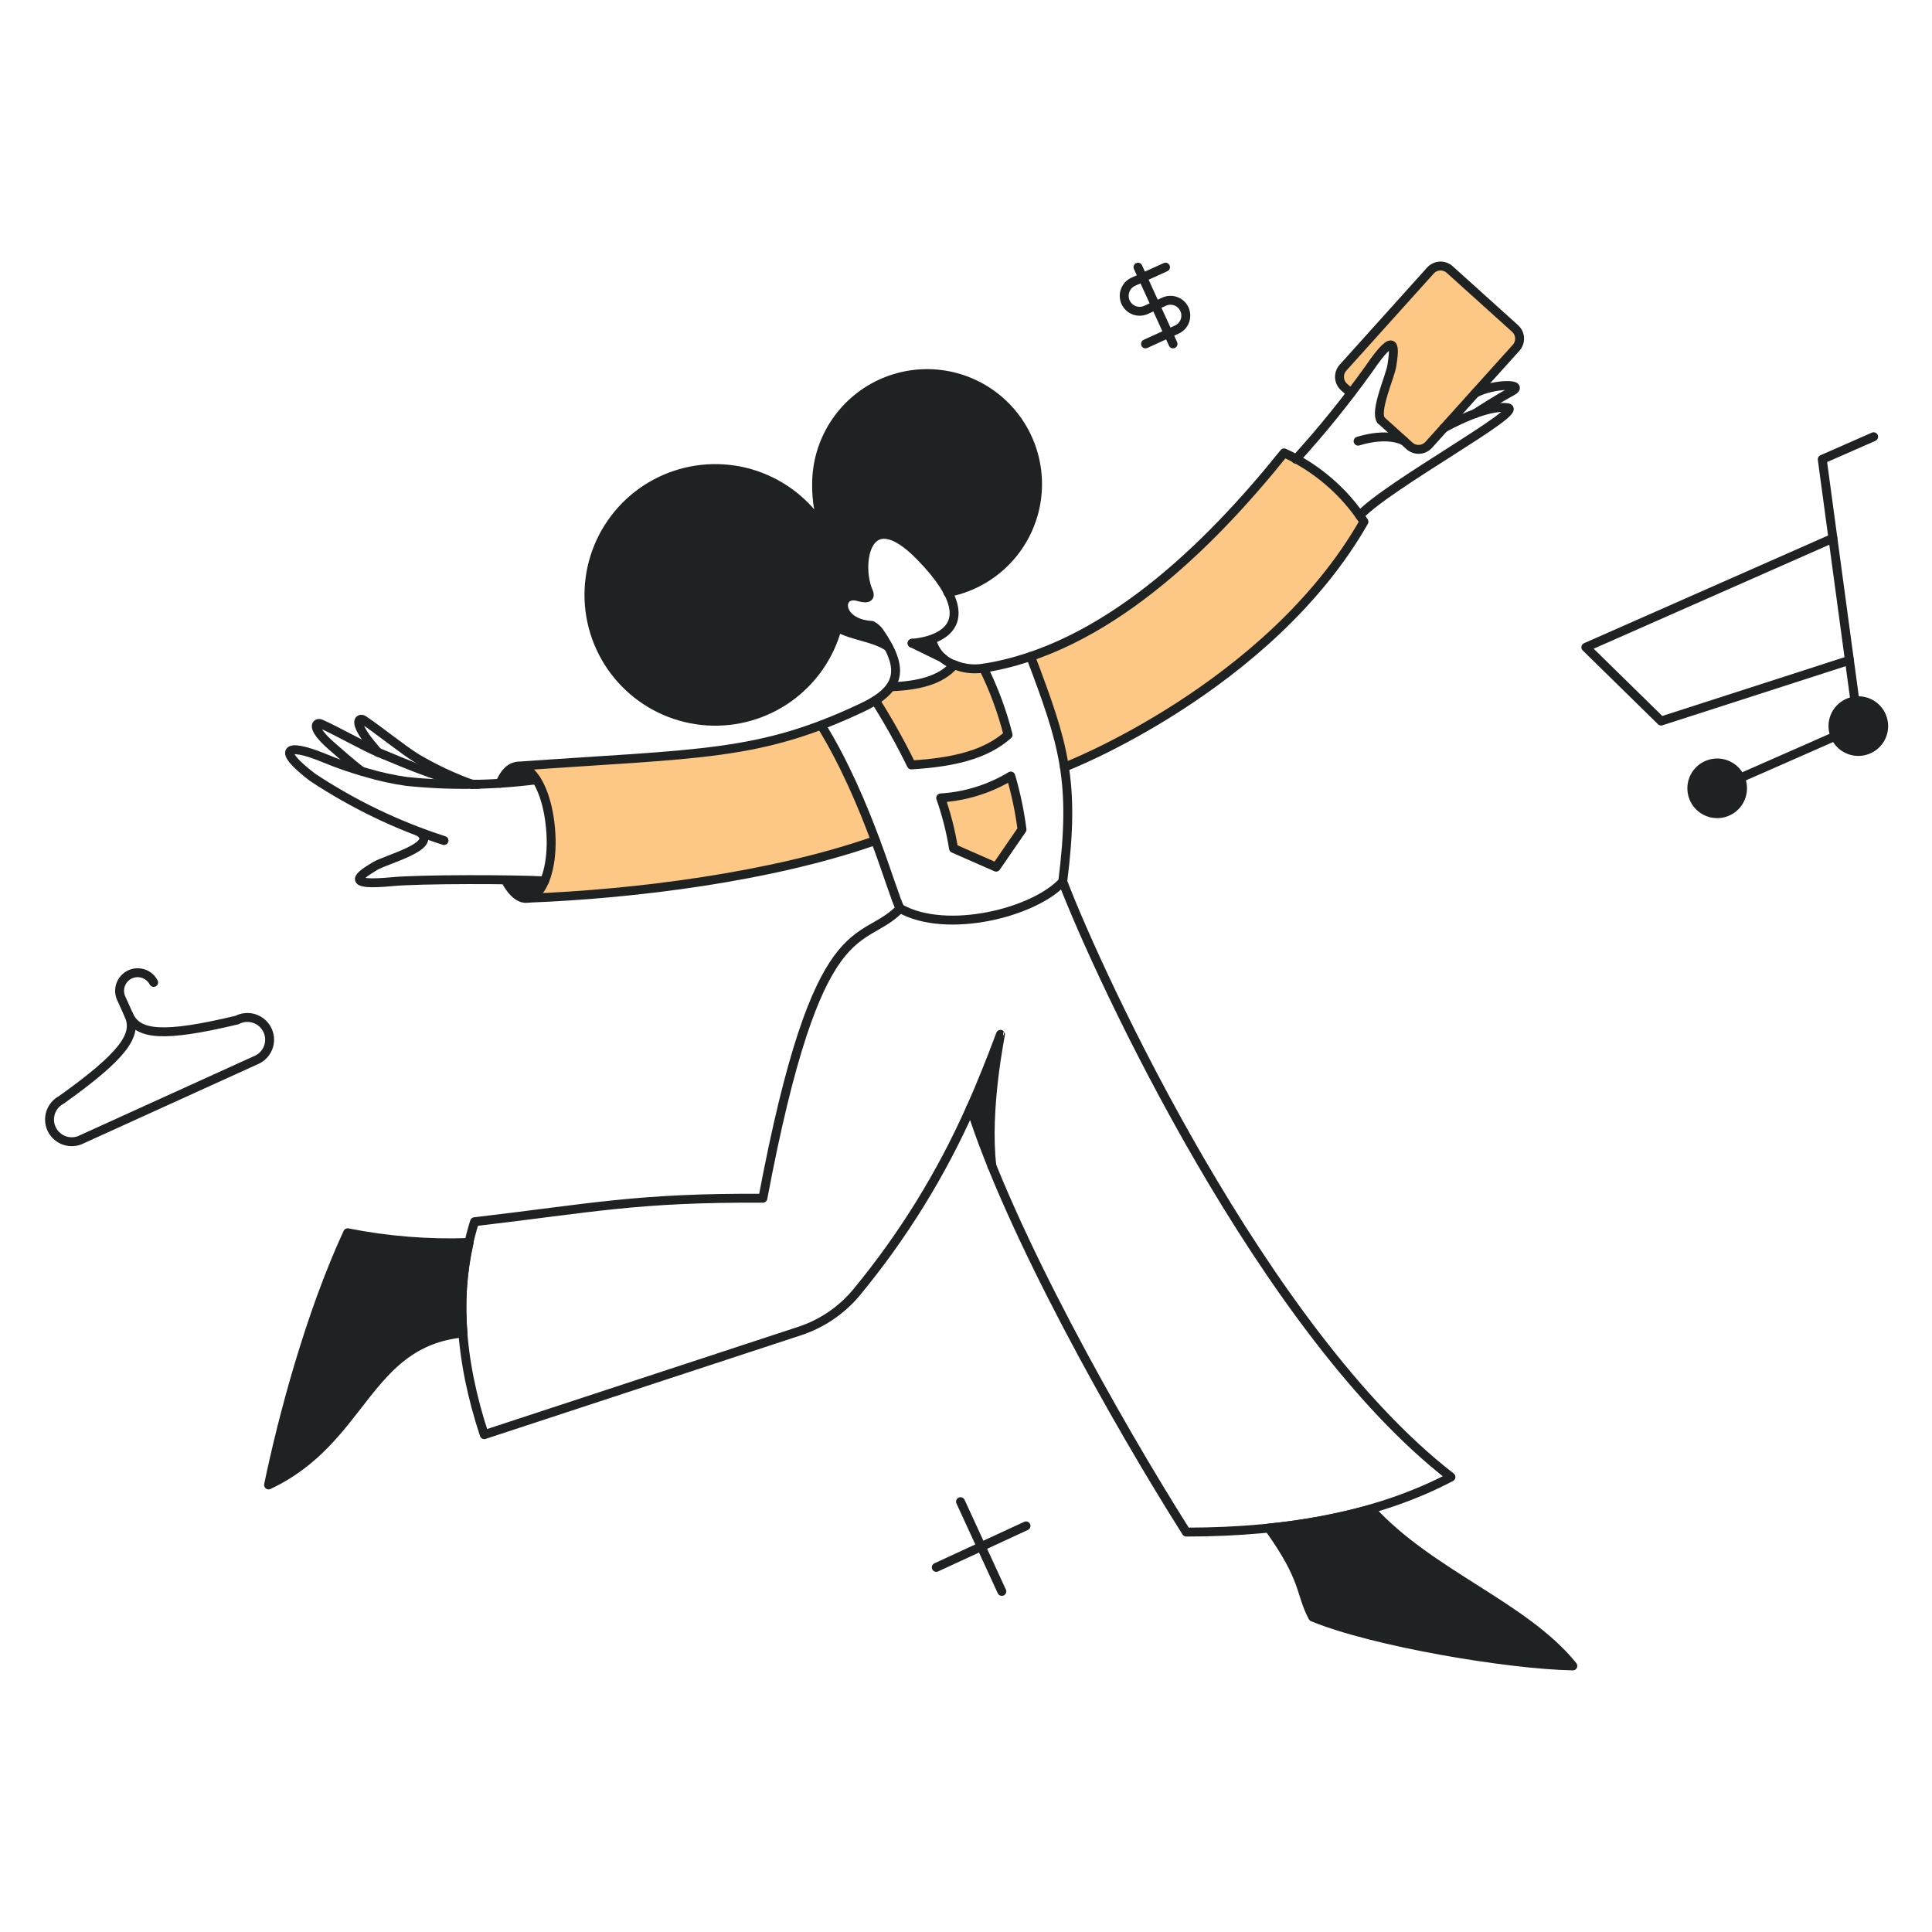 <svg width="104" height="104" viewBox="0 0 104 104" fill="none" xmlns="http://www.w3.org/2000/svg">
<path d="M54.411 41.778C53.266 42.469 51.971 42.872 50.637 42.952C50.949 43.835 51.18 44.744 51.328 45.669L53.62 46.677L55.014 44.651C54.888 43.679 54.687 42.719 54.411 41.778Z" fill="#FDC886"/>
<path d="M69.123 24.38C63.373 31.552 58.64 34.26 55.478 35.337C56.328 37.589 56.99 39.269 57.298 41.294C57.308 41.314 68.323 37.016 73.423 28.086C72.368 26.47 70.877 25.185 69.123 24.38Z" fill="#FDC886"/>
<path d="M52.929 35.969C52.395 36.056 51.847 35.991 51.348 35.781C50.627 36.621 49.392 36.907 47.939 36.957C47.722 37.262 47.442 37.518 47.119 37.708C47.825 38.827 48.468 39.984 49.043 41.176C51.325 41.037 53.054 40.622 54.25 39.555C53.937 38.317 53.494 37.114 52.929 35.969Z" fill="#FDC886"/>
<path d="M28.427 48.349C34.177 48.131 41.557 47.205 47.13 45.246C46.359 43.089 45.383 41.012 44.215 39.042C39.943 40.651 36.556 40.646 27.844 41.245C29.895 41.132 30.338 48.082 28.427 48.349Z" fill="#FDC886"/>
<path d="M74.339 22.62L75.871 24.003C76.016 24.133 76.207 24.199 76.402 24.188C76.596 24.177 76.778 24.089 76.908 23.944L81.611 18.72C81.675 18.648 81.725 18.564 81.757 18.472C81.789 18.381 81.802 18.284 81.797 18.188C81.791 18.091 81.767 17.997 81.725 17.909C81.683 17.822 81.624 17.744 81.552 17.68L78.034 14.508C77.962 14.444 77.878 14.394 77.787 14.362C77.695 14.33 77.599 14.316 77.502 14.322C77.405 14.327 77.311 14.352 77.224 14.394C77.136 14.436 77.059 14.495 76.994 14.567L72.291 19.794C72.227 19.866 72.177 19.951 72.145 20.042C72.113 20.133 72.099 20.23 72.105 20.327C72.11 20.423 72.134 20.518 72.177 20.605C72.219 20.692 72.278 20.77 72.35 20.834L72.714 21.16C73.263 20.348 74.484 18.641 74.879 18.541C75.157 18.929 74.857 19.987 74.589 20.933C74.364 21.727 74.161 22.442 74.339 22.62Z" fill="#FDC886"/>
<path d="M73.788 81.24C71.993 81.735 70.158 82.075 68.305 82.257C70.321 85.073 69.955 85.705 70.666 87.049C73.937 88.393 81.159 89.608 84.666 89.677C82.056 86.436 76.96 84.737 73.788 81.24Z" fill="#1F2223"/>
<path d="M25.256 66.883C23.063 66.963 20.868 66.787 18.715 66.36C16.661 70.806 15.199 76.349 14.457 79.935C19.575 77.532 19.704 72.28 24.921 71.754C24.78 70.123 24.894 68.48 25.256 66.883Z" fill="#1F2223"/>
<path d="M28.872 41.976C28.191 42.065 27.538 42.124 26.916 42.164C27.39 41.028 28.22 40.929 28.872 41.976Z" fill="#1F2223"/>
<path d="M29.317 47.42C28.794 48.714 27.865 48.645 27.203 47.37C28.063 47.372 28.823 47.39 29.317 47.42Z" fill="#1F2223"/>
<path d="M53.858 55.679C53.344 57.043 52.818 58.347 52.246 59.612C52.629 60.825 53.177 62.271 53.39 62.784C53.028 59.691 53.868 55.692 53.858 55.679Z" fill="#1F2223"/>
<path d="M49.917 20.121C48.34 20.122 46.828 20.75 45.713 21.865C44.598 22.98 43.971 24.492 43.969 26.069C43.958 26.961 44.114 27.848 44.429 28.684C43.654 27.31 42.427 26.248 40.956 25.68C39.485 25.111 37.863 25.071 36.366 25.567C34.869 26.063 33.591 27.064 32.75 28.398C31.91 29.732 31.559 31.316 31.757 32.88C31.956 34.445 32.692 35.891 33.84 36.973C34.987 38.054 36.475 38.703 38.048 38.809C39.621 38.915 41.183 38.471 42.465 37.553C43.746 36.634 44.669 35.299 45.076 33.776C45.935 34.25 47.091 34.309 47.832 34.833C47.711 34.59 47.227 33.712 46.943 33.677C45.019 33.558 45.085 31.809 46.202 32.126C46.735 32.274 46.864 32.155 46.773 31.889C46.112 30.455 46.645 26.94 49.481 29.892C50.096 30.483 50.619 31.162 51.032 31.908C52.486 31.631 53.785 30.821 54.674 29.637C55.563 28.453 55.979 26.98 55.839 25.506C55.699 24.032 55.014 22.663 53.919 21.668C52.824 20.671 51.396 20.12 49.915 20.121H49.917Z" fill="#1F2223"/>
<path d="M50.165 34.418C49.819 34.517 49.465 34.586 49.107 34.626L50.777 35.436C50.45 35.187 50.231 34.823 50.165 34.418Z" fill="#1F2223"/>
<path d="M98.784 39.634C98.893 39.882 99.072 40.091 99.299 40.237C99.527 40.382 99.793 40.456 100.062 40.451C100.332 40.445 100.595 40.36 100.816 40.205C101.037 40.051 101.208 39.834 101.306 39.582C101.404 39.331 101.425 39.056 101.367 38.792C101.309 38.529 101.174 38.288 100.979 38.101C100.784 37.914 100.538 37.789 100.272 37.742C100.007 37.695 99.733 37.728 99.486 37.836C99.321 37.908 99.173 38.011 99.048 38.141C98.924 38.27 98.826 38.422 98.761 38.59C98.696 38.757 98.665 38.935 98.668 39.114C98.672 39.294 98.712 39.47 98.784 39.634Z" fill="#1F2223"/>
<path d="M91.187 42.984C91.295 43.231 91.474 43.441 91.702 43.586C91.929 43.731 92.195 43.806 92.465 43.8C92.735 43.795 92.997 43.709 93.218 43.554C93.44 43.4 93.61 43.183 93.708 42.932C93.806 42.68 93.828 42.405 93.769 42.141C93.711 41.878 93.576 41.637 93.382 41.45C93.186 41.264 92.941 41.139 92.675 41.091C92.409 41.044 92.135 41.077 91.888 41.186C91.724 41.257 91.575 41.361 91.451 41.49C91.326 41.619 91.229 41.772 91.164 41.939C91.098 42.106 91.067 42.284 91.071 42.464C91.075 42.643 91.114 42.82 91.187 42.984Z" fill="#1F2223"/>
<path d="M50.154 34.428C50.222 34.738 50.368 35.025 50.58 35.262C50.791 35.499 51.059 35.677 51.36 35.78C51.858 35.99 52.406 36.055 52.941 35.967C59.402 34.966 65.031 29.476 69.124 24.378C70.877 25.183 72.368 26.468 73.422 28.083C68.324 37.015 57.307 41.312 57.297 41.291" stroke="#1F2223" stroke-width="0.48" stroke-linecap="round" stroke-linejoin="round"/>
<path d="M49.096 34.625C49.096 34.625 53.857 34.409 49.57 29.982C46.627 26.942 46.103 30.363 46.743 31.832C46.923 32.244 46.59 32.227 46.191 32.116C45.073 31.804 45.005 33.548 46.932 33.667C47.087 33.749 47.221 33.863 47.327 34.003C48.64 35.917 48.602 37.046 46.438 38.073C40.856 40.722 37.743 40.543 27.844 41.245" stroke="#1F2223" stroke-width="0.48" stroke-linecap="round" stroke-linejoin="round"/>
<path d="M49.105 34.625L50.765 35.435" stroke="#1F2223" stroke-width="0.48" stroke-linecap="round" stroke-linejoin="round"/>
<path d="M28.418 48.349C34.168 48.131 41.548 47.205 47.121 45.246" stroke="#1F2223" stroke-width="0.48" stroke-linecap="round" stroke-linejoin="round"/>
<path d="M28.872 41.976C26.558 42.276 24.217 42.305 21.896 42.065C21.185 41.965 20.481 41.813 19.792 41.61C18.999 41.393 18.22 41.126 17.46 40.81C15.366 39.949 14.852 40.336 16.818 41.838C19.012 43.292 21.396 44.439 23.902 45.246" stroke="#1F2223" stroke-width="0.48" stroke-linecap="round" stroke-linejoin="round"/>
<path d="M29.317 47.42C27.788 47.328 22.645 47.316 21.126 47.459C18.458 47.716 19.358 47.123 20.19 46.62C20.793 46.256 23.628 45.543 22.591 44.8" stroke="#1F2223" stroke-width="0.48" stroke-linecap="round" stroke-linejoin="round"/>
<path d="M19.447 41.502C18.993 41.166 18.104 40.385 17.847 40.158C16.664 39.118 17.037 38.863 17.264 38.962C18.174 39.363 19.576 40.177 20.436 40.533C21.819 41.105 24.447 42.252 25.751 42.222" stroke="#1F2223" stroke-width="0.48" stroke-linecap="round" stroke-linejoin="round"/>
<path d="M20.346 40.504C20.178 40.296 20.03 40.128 19.951 40.03C18.96 38.808 19.358 38.617 19.565 38.755C20.397 39.308 21.651 40.333 22.44 40.82C23.39 41.379 24.388 41.849 25.424 42.224" stroke="#1F2223" stroke-width="0.48" stroke-linecap="round" stroke-linejoin="round"/>
<path d="M26.916 42.164C27.681 40.329 29.231 41.378 29.599 44.255C30.03 47.635 28.411 49.698 27.203 47.37" stroke="#1F2223" stroke-width="0.48" stroke-linecap="round" stroke-linejoin="round"/>
<path d="M74.341 22.62C73.977 22.136 74.835 20.259 74.924 19.686C75.072 18.727 75.194 17.652 73.679 19.873C72.466 21.565 71.156 23.185 69.756 24.724" stroke="#1F2223" stroke-width="0.48" stroke-linecap="round" stroke-linejoin="round"/>
<path d="M74.341 22.62L75.873 24.003C76.018 24.133 76.209 24.199 76.403 24.188C76.598 24.177 76.78 24.089 76.91 23.944L81.613 18.72C81.677 18.648 81.727 18.564 81.759 18.472C81.791 18.381 81.804 18.284 81.799 18.188C81.793 18.091 81.769 17.997 81.727 17.909C81.685 17.822 81.626 17.744 81.554 17.68L78.036 14.508C77.964 14.444 77.88 14.394 77.789 14.362C77.697 14.33 77.601 14.316 77.504 14.322C77.407 14.327 77.313 14.352 77.226 14.394C77.139 14.436 77.061 14.495 76.996 14.567L72.293 19.794C72.228 19.866 72.178 19.951 72.147 20.042C72.115 20.133 72.101 20.23 72.107 20.327C72.112 20.423 72.136 20.518 72.179 20.605C72.221 20.692 72.28 20.77 72.352 20.834L72.716 21.16" stroke="#1F2223" stroke-width="0.48" stroke-linecap="round" stroke-linejoin="round"/>
<path d="M73.193 27.749C74.735 26.099 82.137 22.095 81.157 21.949C80.009 21.778 77.942 22.919 77.719 23.044" stroke="#1F2223" stroke-width="0.48" stroke-linecap="round" stroke-linejoin="round"/>
<path d="M79.393 22.27C79.626 22.118 80.582 21.5 81.375 21.07C82.167 20.64 80.446 20.625 79.419 21.159" stroke="#1F2223" stroke-width="0.48" stroke-linecap="round" stroke-linejoin="round"/>
<path d="M75.573 23.734C75.434 23.657 74.648 23.284 73.106 23.747" stroke="#1F2223" stroke-width="0.48" stroke-linecap="round" stroke-linejoin="round"/>
<path d="M98.784 39.634C98.893 39.882 99.072 40.091 99.299 40.236C99.527 40.382 99.793 40.456 100.062 40.451C100.332 40.445 100.595 40.36 100.816 40.205C101.037 40.05 101.208 39.834 101.306 39.582C101.404 39.331 101.425 39.056 101.367 38.792C101.309 38.529 101.174 38.288 100.979 38.101C100.784 37.914 100.538 37.789 100.272 37.742C100.007 37.695 99.733 37.728 99.486 37.836C99.321 37.908 99.173 38.011 99.048 38.141C98.924 38.27 98.826 38.422 98.761 38.59C98.696 38.757 98.665 38.935 98.668 39.114C98.672 39.294 98.712 39.47 98.784 39.634Z" stroke="#1F2223" stroke-width="0.48" stroke-linecap="round" stroke-linejoin="round"/>
<path d="M91.187 42.984C91.295 43.231 91.474 43.441 91.702 43.586C91.929 43.731 92.195 43.806 92.465 43.8C92.735 43.795 92.997 43.709 93.218 43.554C93.44 43.4 93.61 43.183 93.708 42.932C93.806 42.68 93.828 42.405 93.769 42.141C93.711 41.878 93.576 41.637 93.382 41.45C93.186 41.264 92.941 41.139 92.675 41.091C92.409 41.044 92.135 41.077 91.888 41.186C91.724 41.257 91.575 41.361 91.451 41.49C91.326 41.619 91.229 41.772 91.164 41.939C91.098 42.106 91.067 42.284 91.071 42.464C91.075 42.643 91.114 42.82 91.187 42.984Z" stroke="#1F2223" stroke-width="0.48" stroke-linecap="round" stroke-linejoin="round"/>
<path d="M98.784 39.634L93.686 41.877" stroke="#1F2223" stroke-width="0.48" stroke-linecap="round" stroke-linejoin="round"/>
<path d="M100.858 23.51L98.092 24.726L99.85 37.728" stroke="#1F2223" stroke-width="0.48" stroke-linecap="round" stroke-linejoin="round"/>
<path d="M99.555 35.544L89.418 38.814L85.367 34.843L98.666 28.974" stroke="#1F2223" stroke-width="0.48" stroke-linecap="round" stroke-linejoin="round"/>
<path d="M52.254 59.63C52.826 58.366 53.346 57.043 53.858 55.678C53.868 55.688 53.026 59.69 53.394 62.782" stroke="#1F2223" stroke-width="0.48" stroke-linecap="round" stroke-linejoin="round"/>
<path d="M44.205 39.042C46.724 43.122 48.019 48.111 48.453 48.902C50.963 50.315 55.676 49.129 57.207 47.459C57.896 42.008 57.259 40.053 55.478 35.337" stroke="#1F2223" stroke-width="0.48" stroke-linecap="round" stroke-linejoin="round"/>
<path d="M48.455 48.902C46.37 51.056 44.039 48.724 41.065 64.502C34.317 64.462 31.867 65.025 25.543 65.766C24.427 69.355 24.743 73.206 26.067 77.228L43.061 71.645C44.254 71.251 45.312 70.529 46.114 69.561C48.604 66.545 50.67 63.204 52.255 59.629C54.382 66.365 60.122 76.572 63.858 82.473C69.578 82.473 74.331 81.495 78.106 79.509C68.018 71.704 59.178 52.606 57.209 47.458" stroke="#1F2223" stroke-width="0.48" stroke-linecap="round" stroke-linejoin="round"/>
<path d="M47.121 37.708C47.829 38.828 48.476 39.985 49.058 41.176C51.34 41.037 53.069 40.622 54.264 39.555C53.951 38.316 53.507 37.113 52.94 35.967" stroke="#1F2223" stroke-width="0.48" stroke-linecap="round" stroke-linejoin="round"/>
<path d="M55.015 44.653L53.622 46.679L51.328 45.671C51.18 44.746 50.949 43.836 50.637 42.952C51.971 42.871 53.266 42.468 54.411 41.776C54.688 42.718 54.89 43.68 55.015 44.653Z" stroke="#1F2223" stroke-width="0.48" stroke-linecap="round" stroke-linejoin="round"/>
<path d="M73.788 81.24C76.96 84.737 82.056 86.436 84.666 89.677C81.159 89.608 73.937 88.393 70.666 87.049C69.955 85.705 70.32 85.073 68.305 82.257C70.159 82.076 71.993 81.735 73.788 81.24Z" stroke="#1F2223" stroke-width="0.48" stroke-linecap="round" stroke-linejoin="round"/>
<path d="M25.256 66.883C23.063 66.963 20.868 66.787 18.715 66.36C16.661 70.806 15.199 76.349 14.457 79.935C19.575 77.532 19.704 72.28 24.921 71.754C24.78 70.123 24.894 68.48 25.256 66.883Z" stroke="#1F2223" stroke-width="0.48" stroke-linecap="round" stroke-linejoin="round"/>
<path d="M47.951 36.967C49.404 36.917 50.639 36.631 51.36 35.791" stroke="#1F2223" stroke-width="0.48" stroke-linecap="round" stroke-linejoin="round"/>
<path d="M51.022 31.898C52.131 31.686 53.156 31.163 53.978 30.39C54.8 29.618 55.385 28.627 55.666 27.534C55.946 26.441 55.909 25.291 55.56 24.218C55.211 23.145 54.564 22.193 53.694 21.474C52.824 20.755 51.768 20.299 50.648 20.157C49.529 20.017 48.392 20.197 47.371 20.677C46.351 21.158 45.488 21.919 44.883 22.872C44.279 23.825 43.958 24.93 43.958 26.059C43.945 26.952 44.102 27.839 44.422 28.673C43.645 27.301 42.416 26.242 40.945 25.676C39.474 25.11 37.852 25.073 36.356 25.571C34.861 26.068 33.585 27.07 32.746 28.405C31.907 29.739 31.558 31.323 31.758 32.887C31.958 34.45 32.695 35.896 33.843 36.976C34.991 38.056 36.478 38.704 38.051 38.809C39.623 38.914 41.184 38.469 42.465 37.551C43.746 36.633 44.669 35.298 45.075 33.776C45.934 34.25 47.09 34.309 47.831 34.833" stroke="#1F2223" stroke-width="0.48" stroke-linecap="round" stroke-linejoin="round"/>
<path d="M51.705 80.835L53.928 85.666" stroke="#1F2223" stroke-width="0.48" stroke-linecap="round" stroke-linejoin="round"/>
<path d="M55.232 82.139L50.4 84.372" stroke="#1F2223" stroke-width="0.48" stroke-linecap="round" stroke-linejoin="round"/>
<path d="M62.74 14.381L61.047 15.148C60.942 15.189 60.845 15.251 60.765 15.33C60.684 15.41 60.62 15.505 60.578 15.61C60.535 15.714 60.514 15.827 60.516 15.94C60.518 16.053 60.543 16.165 60.59 16.268C60.637 16.371 60.705 16.463 60.788 16.54C60.872 16.616 60.97 16.674 61.077 16.711C61.184 16.747 61.298 16.762 61.411 16.753C61.524 16.745 61.634 16.713 61.734 16.661L62.683 16.23C62.881 16.145 63.104 16.142 63.305 16.22C63.506 16.297 63.669 16.451 63.758 16.647C63.847 16.843 63.856 17.066 63.783 17.269C63.711 17.472 63.561 17.638 63.367 17.732L61.663 18.512" stroke="#1F2223" stroke-width="0.48" stroke-linecap="round" stroke-linejoin="round"/>
<path d="M61.258 14.381L63.145 18.511" stroke="#1F2223" stroke-width="0.48" stroke-linecap="round" stroke-linejoin="round"/>
<path d="M8.271 52.884C8.156 52.664 7.961 52.496 7.726 52.415C7.492 52.334 7.235 52.346 7.009 52.448C6.782 52.551 6.604 52.736 6.51 52.966C6.416 53.196 6.413 53.453 6.503 53.684L6.938 54.653" stroke="#1F2223" stroke-width="0.48" stroke-linecap="round" stroke-linejoin="round"/>
<path d="M13.745 57.083C13.898 57.024 14.036 56.935 14.153 56.821C14.27 56.707 14.362 56.57 14.424 56.419C14.486 56.268 14.516 56.106 14.513 55.943C14.51 55.78 14.473 55.619 14.406 55.471C14.338 55.322 14.241 55.189 14.12 55.079C13.999 54.97 13.857 54.886 13.703 54.834C13.549 54.781 13.385 54.761 13.222 54.774C13.06 54.786 12.901 54.832 12.757 54.909C8.786 55.857 7.422 55.719 6.938 54.652C7.422 55.719 6.622 56.836 3.302 59.207C3.033 59.349 2.828 59.589 2.73 59.877C2.632 60.166 2.647 60.481 2.773 60.758C2.899 61.035 3.126 61.254 3.408 61.37C3.69 61.486 4.006 61.489 4.29 61.38L13.745 57.083Z" stroke="#1F2223" stroke-width="0.48" stroke-linecap="round" stroke-linejoin="round"/>
</svg>
